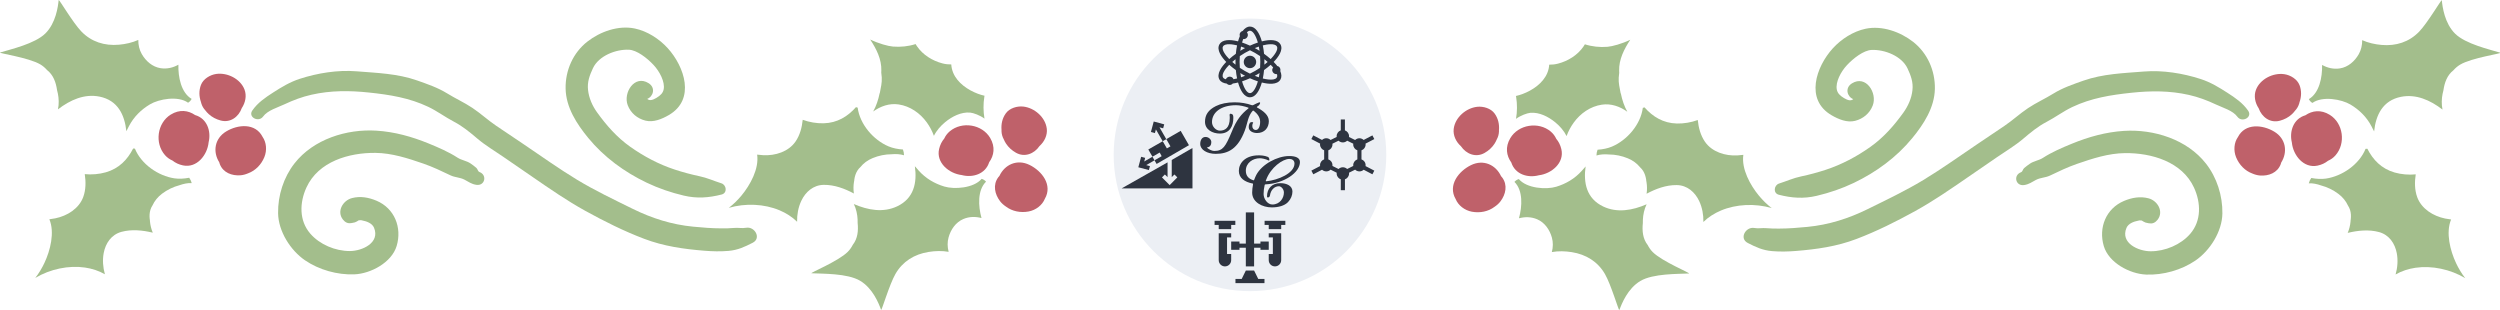 <?xml version="1.0" encoding="UTF-8" standalone="no"?>
<svg
   width="100pt"
   height="12.39pt"
   viewBox="0 0 100 12.39"
   version="1.2"
   id="svg1117"
   sodipodi:docname="divider-en-dark.svg"
   inkscape:version="1.1 (c4e8f9e, 2021-05-24)"
   xmlns:inkscape="http://www.inkscape.org/namespaces/inkscape"
   xmlns:sodipodi="http://sodipodi.sourceforge.net/DTD/sodipodi-0.dtd"
   xmlns:xlink="http://www.w3.org/1999/xlink"
   xmlns="http://www.w3.org/2000/svg"
   xmlns:svg="http://www.w3.org/2000/svg">
  <sodipodi:namedview
     id="namedview1119"
     pagecolor="#ffffff"
     bordercolor="#666666"
     borderopacity="1.0"
     inkscape:pageshadow="2"
     inkscape:pageopacity="0.0"
     inkscape:pagecheckerboard="0"
     inkscape:document-units="pt"
     showgrid="false"
     fit-margin-top="0"
     fit-margin-left="0"
     fit-margin-right="0"
     fit-margin-bottom="0"
     inkscape:zoom="39.113612"
     inkscape:cx="68.185981"
     inkscape:cy="9.4084894"
     inkscape:window-width="1920"
     inkscape:window-height="1080"
     inkscape:window-x="0"
     inkscape:window-y="0"
     inkscape:window-maximized="0"
     inkscape:current-layer="svg1117" />
  <defs
     id="defs1058">
    <g
       id="g1026">
      <symbol
         overflow="visible"
         id="glyph0-0">
        <path
           style="stroke:none"
           d="m 2.641,0.203 2.562,-2.562 -2.562,-2.562 -2.578,2.562 z m -0.062,-1.75 c -0.031,0 -0.078,-0.062 -0.109,-0.156 -0.047,-0.109 -0.078,-0.219 -0.078,-0.469 0,-0.172 0.188,-0.297 0.531,-0.469 C 3.078,-2.719 3.25,-2.859 3.25,-3.016 3.25,-3.375 3.078,-3.625 2.703,-3.625 c -0.047,0 -0.078,0 -0.125,0.016 -0.031,0 -0.062,0 -0.125,0 -0.109,0 -0.219,-0.156 -0.219,-0.312 0,-0.094 0.125,-0.172 0.219,-0.172 0.172,0 0.391,0.078 0.578,0.25 0.297,0.297 0.484,0.766 0.484,1.031 0,0.266 -0.109,0.391 -0.219,0.453 C 3.062,-2.234 3.016,-2.188 2.844,-2.094 2.688,-2 2.672,-1.844 2.672,-1.672 c 0,0.062 -0.031,0.125 -0.094,0.125 z m 0.078,1.031 c -0.172,0 -0.312,-0.141 -0.312,-0.312 0,-0.172 0.141,-0.312 0.312,-0.312 0.188,0 0.328,0.141 0.328,0.312 0,0.172 -0.141,0.312 -0.328,0.312 z m 0,0"
           id="path1017" />
      </symbol>
      <symbol
         overflow="visible"
         id="glyph0-1">
        <path
           style="stroke:none"
           d="m 4.344,-1.984 c 0.266,-0.719 0.281,-1.312 0.719,-1.812 0.031,-0.031 0.078,-0.031 0.109,0 0.312,0.25 0.578,0.578 0.578,1 0,0.406 -0.141,0.75 -0.391,0.75 -0.203,0 -0.328,-0.156 -0.328,-0.359 0,-0.078 0.016,-0.203 0.062,-0.266 C 5.156,-2.75 5.062,-2.766 5,-2.766 c -0.094,0 -0.188,0.031 -0.219,0.125 -0.047,0.078 -0.078,0.188 -0.078,0.328 0,0.391 0.422,0.547 0.766,0.547 0.688,0 1.078,-0.484 1.078,-1.094 0,-0.547 -0.516,-0.938 -1.062,-1.234 C 5.375,-4.141 5.562,-4.25 5.594,-4.266 5.672,-4.328 5.75,-4.453 5.75,-4.531 5.75,-4.562 5.719,-4.578 5.672,-4.578 5.469,-4.5 5.297,-4.422 5.125,-4.328 5.078,-4.312 5.031,-4.297 5,-4.312 4.531,-4.484 3.969,-4.578 3.422,-4.578 c -0.688,0 -1.281,0.125 -1.719,0.344 -0.719,0.359 -1,0.828 -1,1.438 0,0.719 0.688,1.078 1.359,1.078 0.906,0 1.234,-0.688 1.234,-1.422 0,-0.078 0,-0.141 -0.016,-0.203 0,-0.125 -0.141,-0.188 -0.25,-0.188 -0.047,0 -0.078,0.047 -0.078,0.109 0.016,0.094 0.016,0.203 0.016,0.297 0,0.891 -0.438,1.141 -0.906,1.141 -0.344,0 -0.719,-0.359 -0.719,-0.781 0,-0.891 0.828,-1.547 2.203,-1.547 0.328,0 0.766,0.094 1.109,0.219 0.047,0.016 0.047,0.047 0.016,0.078 -0.656,0.516 -1.094,1.062 -1.516,2.125 C 2.578,-0.516 2.344,-0.125 1.547,-0.125 1.344,-0.125 1.062,-0.266 0.906,-0.406 0.859,-0.438 0.875,-0.453 0.922,-0.453 1.188,-0.5 1.281,-0.703 1.281,-0.938 c 0,-0.234 -0.234,-0.469 -0.531,-0.469 -0.328,0 -0.484,0.297 -0.484,0.641 0,0.531 0.625,0.906 1.422,0.906 1.156,0 2.031,-0.484 2.656,-2.125 z m 0,0"
           id="path1020" />
      </symbol>
      <symbol
         overflow="visible"
         id="glyph0-2">
        <path
           style="stroke:none"
           d="m 2.844,-0.766 c 0.094,0 0.188,-0.062 0.203,-0.172 C 3.125,-1.469 3.469,-1.797 3.875,-1.797 c 0.172,0 0.453,0.234 0.453,0.578 0,0.516 -0.375,1.094 -1.062,1.094 -0.438,0 -0.797,-0.516 -0.797,-0.953 0,-0.281 0.031,-0.531 0.094,-0.812 0,-0.047 0.031,-0.078 0.078,-0.078 1.703,-0.078 3.156,-1.078 3.156,-2.047 0,-0.406 -0.438,-0.547 -0.984,-0.547 -1.094,0 -2.5,0.75 -3.016,1.734 -0.062,0.125 -0.125,0.266 -0.188,0.438 0,0.031 -0.031,0.062 -0.078,0.047 -0.438,-0.141 -0.688,-0.406 -0.688,-0.875 0,-0.719 0.641,-1.141 1.281,-1.141 0.172,0 0.531,0.062 0.797,0.203 C 2.969,-4.141 3,-4.156 3,-4.188 3,-4.312 2.969,-4.438 2.859,-4.484 2.531,-4.609 2.25,-4.625 2.016,-4.625 c -1.234,0 -1.812,0.719 -1.812,1.422 0,0.672 0.547,1.016 1.25,1.156 0.047,0 0.062,0.031 0.047,0.078 -0.047,0.266 -0.078,0.531 -0.078,0.75 0,0.891 0.938,1.359 1.797,1.359 0.609,0 1.172,-0.156 1.484,-0.484 0.266,-0.281 0.406,-0.625 0.406,-0.969 0,-0.516 -0.516,-0.766 -1.109,-0.766 -0.766,0 -1.219,0.484 -1.219,1.219 0,0.047 0.031,0.094 0.062,0.094 z M 2.672,-2.312 C 2.688,-2.344 2.703,-2.391 2.719,-2.422 3.125,-3.5 4.203,-4.297 4.828,-4.297 c 0.219,0 0.469,0.109 0.469,0.422 0,0.891 -1.5,1.516 -2.578,1.625 -0.047,0 -0.062,-0.016 -0.047,-0.062 z m 0,0"
           id="path1023" />
      </symbol>
    </g>
    <clipPath
       id="clip1">
      <path
         d="m 9.234,0.727 h 6.477 V 7.203 H 9.234 Z m 0,0"
         id="path1028" />
    </clipPath>
    <clipPath
       id="clip2">
      <path
         d="M 9.234,18 H 12 v 2 H 9.234 Z m 0,0"
         id="path1031" />
    </clipPath>
    <clipPath
       id="clip3">
      <path
         d="m 13,18 h 2.711 v 2 H 13 Z m 0,0"
         id="path1034" />
    </clipPath>
    <clipPath
       id="clip4">
      <path
         d="m 11,23 h 3 v 1.211 h -3 z m 0,0"
         id="path1037" />
    </clipPath>
    <clipPath
       id="clip5">
      <path
         d="m 10,17.734 h 5 V 23 h -5 z m 0,0"
         id="path1040" />
    </clipPath>
    <clipPath
       id="clip6">
      <path
         d="m 14,19 h 1.711 v 4 H 14 Z m 0,0"
         id="path1043" />
    </clipPath>
    <clipPath
       id="clip7">
      <path
         d="M 9.234,19 H 11 v 4 H 9.234 Z m 0,0"
         id="path1046" />
    </clipPath>
    <clipPath
       id="clip8">
      <path
         d="m 18,9.23 h 6 v 6.477 h -6 z m 0,0"
         id="path1049" />
    </clipPath>
    <clipPath
       id="clip9">
      <path
         d="m 0.727,11 h 6.484 v 4.707 H 0.727 Z m 0,0"
         id="path1052" />
    </clipPath>
    <clipPath
       id="clip10">
      <path
         d="M 3,9.234 H 5 V 12 H 3 Z m 0,0"
         id="path1055" />
    </clipPath>
  </defs>
  <path
     style="fill:#eceff4;fill-opacity:1;fill-rule:nonzero;stroke:none;stroke-width:0.437"
     d="M 55.451,6.195 C 55.451,3.183 53.01,0.743 49.999,0.743 c -3.012,0 -5.452,2.44 -5.452,5.452 0,3.01 2.44,5.451 5.452,5.451 3.01,0 5.452,-2.441 5.452,-5.451 z m 0,0"
     id="path1060" />
  <g
     style="fill:#2e3440;fill-opacity:1"
     id="g1064"
     transform="matrix(0.437,0,0,0.437,44.548,0.745)">
    <use
       xlink:href="#glyph0-1"
       x="7.654"
       y="12.238"
       id="use1062"
       width="100%"
       height="100%"
       style="fill:#2e3440;fill-opacity:1" />
  </g>
  <g
     style="fill:#2e3440;fill-opacity:1"
     id="g1068"
     transform="matrix(0.437,0,0,0.437,44.548,0.745)">
    <use
       xlink:href="#glyph0-2"
       x="11.251"
       y="17.139"
       id="use1066"
       width="100%"
       height="100%"
       style="fill:#2e3440;fill-opacity:1" />
  </g>
  <path
     style="fill:#2e3440;fill-opacity:1;fill-rule:nonzero;stroke:none;stroke-width:0.437"
     d="m 49.999,2.727 c 0.137,0 0.248,-0.113 0.248,-0.249 0,-0.137 -0.111,-0.249 -0.248,-0.249 -0.138,0 -0.249,0.113 -0.249,0.249 0,0.137 0.111,0.249 0.249,0.249 z m 0,0"
     id="path1070" />
  <g
     clip-path="url(#clip1)"
     clip-rule="nonzero"
     id="g1074"
     transform="matrix(0.437,0,0,0.437,44.548,0.745)"
     style="fill:#2e3440;fill-opacity:1">
    <path
       style="fill:#2e3440;fill-opacity:1;fill-rule:nonzero;stroke:none"
       d="m 9.68,5.578 c 0.125,0.219 0.367,0.332 0.672,0.371 0.074,0.078 0.156,0.121 0.27,0.121 0.121,0 0.203,-0.051 0.277,-0.129 0.152,-0.02 0.316,-0.051 0.484,-0.094 0.219,0.777 0.586,1.355 1.09,1.355 0.5,0 0.867,-0.578 1.086,-1.355 0.578,0.145 1.406,0.242 1.703,-0.27 C 15.383,5.367 15.375,5.105 15.25,4.805 15.293,4.645 15.234,4.465 15.082,4.375 15.047,4.355 15.008,4.344 14.969,4.336 14.938,4.297 14.91,4.258 14.879,4.219 14.809,4.133 14.723,4.051 14.641,3.965 c 0.414,-0.426 0.918,-1.098 0.621,-1.613 -0.25,-0.434 -0.922,-0.469 -1.703,-0.27 -0.219,-0.777 -0.586,-1.355 -1.086,-1.355 -0.258,0 -0.48,0.152 -0.664,0.398 -0.164,0.043 -0.285,0.184 -0.285,0.359 0,0.043 0.012,0.078 0.023,0.117 -0.062,0.145 -0.117,0.312 -0.164,0.48 C 10.602,1.883 9.93,1.918 9.68,2.352 9.383,2.863 9.887,3.539 10.301,3.965 9.887,4.391 9.383,5.062 9.68,5.578 Z m 5.211,-0.496 c 0.016,0 0.035,-0.004 0.055,-0.004 0.176,0.617 -0.672,0.559 -1.297,0.402 0.051,-0.246 0.09,-0.508 0.113,-0.773 0.219,-0.156 0.422,-0.316 0.605,-0.48 0.109,0.113 0.156,0.156 0.23,0.25 -0.09,0.113 -0.102,0.219 -0.074,0.324 0.047,0.172 0.203,0.281 0.367,0.281 z M 13.793,3.715 c 0.105,0.082 0.203,0.164 0.297,0.25 -0.094,0.082 -0.191,0.168 -0.297,0.25 0.008,-0.195 0.008,-0.305 0,-0.5 z m 1.141,-1.172 c 0.184,0.312 -0.312,0.898 -0.566,1.16 C 14.184,3.539 13.98,3.375 13.762,3.219 13.738,2.957 13.699,2.695 13.648,2.449 14,2.359 14.754,2.227 14.934,2.543 Z m -3.344,2.438 c 0.191,0.117 0.105,0.078 0.438,0.254 -0.125,0.051 -0.25,0.098 -0.371,0.137 -0.023,-0.125 -0.047,-0.254 -0.066,-0.391 z m 0.883,1.84 c -0.262,0 -0.539,-0.422 -0.723,-1.078 0.234,-0.078 0.48,-0.176 0.723,-0.285 0.238,0.109 0.484,0.207 0.723,0.285 -0.188,0.656 -0.465,1.078 -0.723,1.078 z m 0.812,-1.449 C 13.164,5.332 13.039,5.285 12.914,5.234 c 0.328,-0.176 0.242,-0.137 0.438,-0.254 -0.02,0.137 -0.043,0.266 -0.066,0.391 z m 0.066,-2.422 C 13.211,2.863 13.211,2.852 12.918,2.695 c 0.125,-0.051 0.246,-0.098 0.367,-0.137 0.023,0.121 0.047,0.254 0.066,0.391 z m -1.5,-1.082 c 0.254,0.035 0.43,-0.172 0.43,-0.383 0,-0.086 -0.035,-0.164 -0.086,-0.23 0.09,-0.094 0.184,-0.148 0.277,-0.148 0.258,0 0.535,0.422 0.723,1.082 C 12.957,2.266 12.711,2.363 12.473,2.473 12.23,2.363 11.984,2.266 11.75,2.188 11.781,2.074 11.816,1.965 11.852,1.867 Z M 11.656,2.559 c 0.121,0.039 0.242,0.086 0.367,0.137 -0.297,0.156 -0.293,0.168 -0.434,0.254 0.02,-0.137 0.043,-0.27 0.066,-0.391 z m -0.113,0.871 c 0.34,-0.23 0.598,-0.375 0.93,-0.535 0.324,0.156 0.586,0.305 0.926,0.535 0.027,0.363 0.027,0.699 0,1.07 C 13.094,4.707 12.812,4.871 12.469,5.035 12.129,4.871 11.848,4.707 11.543,4.5 c -0.027,-0.363 -0.027,-0.699 0,-1.07 z M 10.008,2.543 C 10.188,2.227 10.941,2.359 11.293,2.449 11.242,2.695 11.203,2.957 11.18,3.219 10.961,3.375 10.758,3.539 10.574,3.703 10.32,3.441 9.824,2.855 10.008,2.543 Z m 1.141,1.672 c -0.105,-0.082 -0.203,-0.168 -0.297,-0.25 0.094,-0.086 0.191,-0.168 0.297,-0.25 -0.008,0.195 -0.008,0.305 0,0.5 z m -0.574,0.012 c 0.184,0.164 0.387,0.324 0.605,0.48 0.023,0.266 0.062,0.527 0.113,0.77 C 11.18,5.508 11.066,5.531 10.965,5.547 10.91,5.414 10.824,5.352 10.719,5.324 10.547,5.277 10.352,5.348 10.273,5.551 10.145,5.52 10.051,5.465 10.008,5.387 9.824,5.07 10.32,4.488 10.574,4.227 Z m 0,0"
       id="path1072" />
  </g>
  <g
     clip-path="url(#clip2)"
     clip-rule="nonzero"
     id="g1078"
     transform="matrix(0.437,0,0,0.437,44.548,0.745)"
     style="fill:#2e3440;fill-opacity:1">
    <path
       style="fill:#2e3440;fill-opacity:1;fill-rule:nonzero;stroke:none"
       d="m 9.613,19.266 h 1.141 v -0.379 h 0.379 V 18.508 H 9.234 v 0.379 h 0.379 z m 0,0"
       id="path1076" />
  </g>
  <g
     clip-path="url(#clip3)"
     clip-rule="nonzero"
     id="g1082"
     transform="matrix(0.437,0,0,0.437,44.548,0.745)"
     style="fill:#2e3440;fill-opacity:1">
    <path
       style="fill:#2e3440;fill-opacity:1;fill-rule:nonzero;stroke:none"
       d="m 13.812,18.887 h 0.379 v 0.379 h 1.141 v -0.379 h 0.379 V 18.508 H 13.812 Z m 0,0"
       id="path1080" />
  </g>
  <g
     clip-path="url(#clip4)"
     clip-rule="nonzero"
     id="g1086"
     transform="matrix(0.437,0,0,0.437,44.548,0.745)"
     style="fill:#2e3440;fill-opacity:1">
    <path
       style="fill:#2e3440;fill-opacity:1;fill-rule:nonzero;stroke:none"
       d="M 12.852,23.059 H 12.094 l -0.379,0.77 h -0.57 v 0.383 h 2.656 v -0.383 h -0.57 z m 0,0"
       id="path1084" />
  </g>
  <g
     clip-path="url(#clip5)"
     clip-rule="nonzero"
     id="g1090"
     transform="matrix(0.437,0,0,0.437,44.548,0.745)"
     style="fill:#2e3440;fill-opacity:1">
    <path
       style="fill:#2e3440;fill-opacity:1;fill-rule:nonzero;stroke:none"
       d="m 12.094,17.734 v 2.859 h -0.582 v -0.191 h -0.758 v 0.758 h 0.758 v -0.188 h 0.582 v 1.707 h 0.758 v -1.707 h 0.582 v 0.188 h 0.758 v -0.758 h -0.758 v 0.191 h -0.582 v -2.859 z m 0,0"
       id="path1088" />
  </g>
  <g
     clip-path="url(#clip6)"
     clip-rule="nonzero"
     id="g1094"
     transform="matrix(0.437,0,0,0.437,44.548,0.745)"
     style="fill:#2e3440;fill-opacity:1">
    <path
       style="fill:#2e3440;fill-opacity:1;fill-rule:nonzero;stroke:none"
       d="m 14.191,21.543 v 0.566 c 0,0.316 0.254,0.57 0.57,0.57 0.312,0 0.57,-0.254 0.57,-0.57 v -2.465 h -1.141 v 0.379 h 0.379 v 1.52 z m 0,0"
       id="path1092" />
  </g>
  <g
     clip-path="url(#clip7)"
     clip-rule="nonzero"
     id="g1098"
     transform="matrix(0.437,0,0,0.437,44.548,0.745)"
     style="fill:#2e3440;fill-opacity:1">
    <path
       style="fill:#2e3440;fill-opacity:1;fill-rule:nonzero;stroke:none"
       d="M 10.754,20.023 V 19.645 H 9.613 v 2.465 c 0,0.316 0.258,0.57 0.57,0.57 0.312,0 0.57,-0.254 0.57,-0.57 V 21.543 H 10.375 v -1.52 z m 0,0"
       id="path1096" />
  </g>
  <g
     clip-path="url(#clip8)"
     clip-rule="nonzero"
     id="g1102"
     transform="matrix(0.437,0,0,0.437,44.548,0.745)"
     style="fill:#2e3440;fill-opacity:1">
    <path
       style="fill:#2e3440;fill-opacity:1;fill-rule:nonzero;stroke:none"
       d="m 18.27,14.25 0.801,-0.418 c 0.102,0.094 0.234,0.152 0.387,0.152 0.152,0 0.289,-0.059 0.395,-0.16 l 0.559,0.281 c 0,0.023 -0.004,0.047 -0.004,0.07 0,0.246 0.156,0.457 0.379,0.535 v 0.996 h 0.379 v -0.996 c 0.219,-0.078 0.379,-0.289 0.379,-0.535 0,-0.023 -0.004,-0.047 -0.008,-0.07 l 0.562,-0.281 c 0.102,0.102 0.242,0.16 0.395,0.16 0.148,0 0.285,-0.059 0.387,-0.152 L 23.68,14.25 23.855,13.914 23.051,13.496 c 0.004,-0.027 0.008,-0.051 0.008,-0.078 0,-0.25 -0.156,-0.457 -0.379,-0.535 v -0.828 c 0.223,-0.078 0.379,-0.289 0.379,-0.535 0,-0.027 -0.004,-0.051 -0.008,-0.078 l 0.805,-0.418 -0.176,-0.336 -0.801,0.418 c -0.102,-0.094 -0.238,-0.156 -0.387,-0.156 -0.152,0 -0.293,0.062 -0.395,0.16 l -0.562,-0.277 c 0.004,-0.023 0.008,-0.047 0.008,-0.07 0,-0.246 -0.16,-0.457 -0.379,-0.535 V 9.23 h -0.379 v 0.996 c -0.223,0.078 -0.379,0.289 -0.379,0.535 0,0.023 0.004,0.047 0.004,0.07 l -0.559,0.277 c -0.105,-0.098 -0.242,-0.16 -0.395,-0.16 -0.152,0 -0.285,0.062 -0.387,0.156 l -0.801,-0.418 -0.176,0.336 0.801,0.418 c -0.004,0.027 -0.008,0.051 -0.008,0.078 0,0.246 0.16,0.457 0.379,0.535 v 0.828 c -0.219,0.078 -0.379,0.285 -0.379,0.535 0,0.027 0.004,0.051 0.008,0.078 l -0.801,0.418 z m 1.754,-2.73 c 0,-0.023 -0.004,-0.047 -0.004,-0.07 l 0.559,-0.277 c 0.105,0.098 0.242,0.16 0.395,0.16 0.152,0 0.293,-0.062 0.395,-0.16 l 0.562,0.277 c -0.004,0.023 -0.008,0.047 -0.008,0.07 0,0.246 0.16,0.457 0.379,0.535 v 0.828 c -0.219,0.078 -0.379,0.285 -0.379,0.535 0,0.023 0.004,0.043 0.008,0.066 l -0.562,0.281 c -0.102,-0.098 -0.242,-0.16 -0.395,-0.16 -0.152,0 -0.289,0.062 -0.395,0.16 l -0.559,-0.281 c 0,-0.023 0.004,-0.043 0.004,-0.066 0,-0.25 -0.156,-0.457 -0.379,-0.535 v -0.828 c 0.223,-0.078 0.379,-0.289 0.379,-0.535 z m 0,0"
       id="path1100" />
  </g>
  <g
     clip-path="url(#clip9)"
     clip-rule="nonzero"
     id="g1106"
     transform="matrix(0.437,0,0,0.437,44.548,0.745)"
     style="fill:#2e3440;fill-opacity:1">
    <path
       style="fill:#2e3440;fill-opacity:1;fill-rule:nonzero;stroke:none"
       d="M 7.078,11.918 5.312,12.938 v 1.57 L 5.559,14.266 5.824,14.531 5.121,15.238 4.418,14.531 4.684,14.266 4.93,14.508 V 13.156 l -4.203,2.383 h 6.484 v -3.688 z m 0,0"
       id="path1104" />
  </g>
  <path
     style="fill:#2e3440;fill-opacity:1;fill-rule:nonzero;stroke:none;stroke-width:0.437"
     d="m 46.467,6.247 -0.287,0.166 0.084,0.145 1.294,-0.75 -0.331,-0.574 -0.575,0.331 0.166,0.289 -0.143,0.082 -0.166,-0.287 -0.577,0.331 0.166,0.289 0.289,-0.167 z m 0,0"
     id="path1108" />
  <path
     style="fill:#2e3440;fill-opacity:1;fill-rule:nonzero;stroke:none;stroke-width:0.437"
     d="m 45.646,6.271 -0.113,0.42 0.422,0.113 0.043,-0.16 -0.147,-0.039 v -0.002 l 0.33,-0.19 -0.084,-0.143 -0.328,0.19 0.038,-0.145 z m 0,0"
     id="path1110" />
  <g
     clip-path="url(#clip10)"
     clip-rule="nonzero"
     id="g1114"
     transform="matrix(0.437,0,0,0.437,44.548,0.745)"
     style="fill:#2e3440;fill-opacity:1">
    <path
       style="fill:#2e3440;fill-opacity:1;fill-rule:nonzero;stroke:none"
       d="M 4.191,9.949 4.527,10.039 4.625,9.676 3.664,9.418 3.406,10.379 3.773,10.477 3.863,10.141 4.484,11.223 4.812,11.031 Z m 0,0"
       id="path1112" />
  </g>
  <g
     id="g1614"
     transform="scale(0.353)">
    <path
       style="fill:#bf616a;fill-opacity:1;fill-rule:nonzero;stroke:none;stroke-width:0.403"
       d="m 118.616,14.586 c -0.151,-1.294 -1.395,-2.373 -2.665,-2.511 -0.697,-0.075 -1.555,0.175 -1.981,0.774 -0.398,0.56 -0.539,1.208 -0.483,1.877 -10e-4,0.052 -0.004,0.104 -10e-4,0.156 0.013,0.322 0.102,0.623 0.247,0.888 0.072,0.173 0.16,0.34 0.259,0.494 0.285,0.44 0.675,0.785 1.129,1.042 0.989,0.561 2.077,0.115 2.67,-0.758 0.557,-0.498 0.912,-1.225 0.826,-1.962"
       id="path1902" />
    <path
       style="fill:#bf616a;fill-opacity:1;fill-rule:nonzero;stroke:none;stroke-width:0.403"
       d="m 117.161,13.35 c -0.211,-0.157 -0.409,-0.236 -0.671,-0.233 -0.206,0.004 -0.382,0.206 -0.412,0.396 -0.03,0.201 0.08,0.425 0.274,0.502 0.013,0.006 0.025,0.011 0.038,0.017 0.005,0.001 0.007,0.005 0.011,0.006 0.016,0.01 0.032,0.019 0.052,0.031 0.019,0.01 0.036,0.019 0.055,0.028 10e-4,0.001 0.005,0.004 0.006,0.005 0.075,0.052 0.151,0.088 0.231,0.131 0.022,0.011 0.044,0.019 0.066,0.03 0.013,0.005 0.017,0.006 0.017,0.006 0.245,0.131 0.503,0.025 0.577,-0.255 0.058,-0.22 -0.066,-0.53 -0.244,-0.665"
       id="path1904" />
    <path
       style="fill:#bf616a;fill-opacity:1;fill-rule:nonzero;stroke:none;stroke-width:0.403"
       d="m 112.205,15.638 c -0.914,-1.557 -3.195,-1.921 -4.58,-0.761 -0.283,0.237 -0.491,0.52 -0.631,0.827 -0.274,0.321 -0.469,0.712 -0.577,1.168 -0.371,1.558 1.112,2.791 2.555,2.964 1.237,0.332 2.69,-0.102 3.116,-1.451 0.552,-0.763 0.709,-1.739 0.116,-2.747"
       id="path1906" />
    <path
       style="fill:#bf616a;fill-opacity:1;fill-rule:nonzero;stroke:none;stroke-width:0.403"
       d="m 111.345,16.15 c 0.019,-0.121 -0.01,-0.245 -0.063,-0.354 -0.176,-0.352 -0.509,-0.539 -0.89,-0.599 -0.291,-0.046 -0.569,0.16 -0.615,0.45 -0.046,0.299 0.162,0.56 0.451,0.615 0.006,0.001 0.016,0.004 0.024,0.005 0.013,0.004 0.025,0.007 0.035,0.011 0.016,0.006 0.03,0.014 0.046,0.02 10e-4,0.004 10e-4,0.004 0.005,0.005 0.016,0.014 0.033,0.027 0.05,0.039 0.005,0.004 0.006,0.004 0.01,0.005 0.061,0.072 0.121,0.132 0.198,0.179 0.181,0.14 0.445,0.129 0.602,-0.063 0.016,-0.025 0.028,-0.046 0.038,-0.061 0.055,-0.071 0.098,-0.165 0.11,-0.252"
       id="path1908" />
    <path
       style="fill:#bf616a;fill-opacity:1;fill-rule:nonzero;stroke:none;stroke-width:0.403"
       d="m 116.65,18.683 c -1.407,-0.687 -2.807,-0.03 -3.401,1.253 -0.047,0.05 -0.093,0.102 -0.135,0.157 -0.627,0.852 -0.399,1.91 0.208,2.706 0.175,0.23 0.407,0.437 0.671,0.613 0.7,0.53 1.643,0.722 2.558,0.553 0.833,-0.154 1.557,-0.723 1.843,-1.434 0.907,-1.56 -0.313,-3.149 -1.744,-3.849"
       id="path1910" />
    <path
       style="fill:#bf616a;fill-opacity:1;fill-rule:nonzero;stroke:none;stroke-width:0.403"
       d="m 117.073,19.177 c -0.241,-0.132 -0.569,-0.028 -0.734,0.175 -0.228,0.281 -0.148,0.631 0.088,0.87 0,0 0.001,0 0.001,0 -0.053,-0.058 -0.06,-0.063 -0.017,-0.013 0.01,0.013 0.027,0.039 0.038,0.058 0.024,0.052 0.046,0.104 0.069,0.154 0.035,0.071 0.061,0.143 0.088,0.217 0.057,0.154 0.176,0.258 0.299,0.357 0.17,0.137 0.406,0.175 0.61,0.093 0.215,-0.085 0.322,-0.259 0.379,-0.475 0.153,-0.596 -0.33,-1.168 -0.821,-1.436"
       id="path1912" />
    <path
       style="fill:#a3be8c;fill-opacity:1;fill-rule:nonzero;stroke:none;stroke-width:0.403"
       d="m 111.542,10.957 c 0.005,-0.036 0.013,-0.072 0.019,-0.109 -0.255,-0.058 -0.508,-0.132 -0.755,-0.225 -1.127,-0.423 -2.308,-1.219 -2.791,-2.368 -0.135,-0.324 -0.206,-0.645 -0.222,-0.953 -0.329,0.005 -0.664,-0.031 -0.994,-0.118 -1.137,-0.292 -2.228,-0.965 -2.896,-1.948 -0.052,-0.077 -0.104,-0.159 -0.153,-0.242 -0.821,0.266 -1.703,0.352 -2.565,0.283 -0.553,-0.046 -1.631,-0.341 -2.579,-0.8 0.698,1.06 1.302,2.237 1.263,3.528 -0.001,0.069 -0.006,0.142 -0.01,0.212 0.028,0.195 0.046,0.384 0.057,0.553 0.038,0.612 -0.105,1.153 -0.214,1.744 -0.005,0.027 -0.017,0.055 -0.033,0.083 -0.143,0.704 -0.376,1.41 -0.726,2.041 0.836,-0.604 1.844,-0.961 2.892,-0.803 1.294,0.193 2.425,0.983 3.184,2.036 0.332,0.459 0.61,0.976 0.807,1.522 0.297,-0.605 0.772,-1.14 1.28,-1.557 0.772,-0.631 1.799,-1.167 2.829,-1.077 0.352,0.03 1.113,0.299 1.621,0.682 -0.14,-0.819 -0.146,-1.667 -0.014,-2.486"
       id="path1914" />
    <path
       style="fill:#a3be8c;fill-opacity:1;fill-rule:nonzero;stroke:none;stroke-width:0.403"
       d="m 110.562,11.782 c -1.417,-0.753 -3.003,-1.138 -4.467,-1.808 -1.59,-0.728 -2.885,-1.487 -4.065,-2.815 -0.377,-0.426 -1.046,0.093 -0.695,0.55 1.033,1.355 2.36,2.308 3.901,3.008 0.914,0.414 1.815,0.851 2.763,1.179 0.835,0.289 1.594,0.675 2.492,0.503 0.332,-0.063 0.347,-0.472 0.071,-0.618"
       id="path1916" />
    <path
       style="fill:#a3be8c;fill-opacity:1;fill-rule:nonzero;stroke:none;stroke-width:0.403"
       d="m 111.732,20.586 c -0.129,-0.151 -0.302,-0.267 -0.497,-0.321 -0.903,1.068 -3.107,1.211 -4.231,0.871 -1.118,-0.336 -2.113,-0.925 -2.896,-1.799 -0.143,-0.159 -0.296,-0.325 -0.44,-0.502 0.261,1.848 -0.093,3.631 -1.991,4.538 -1.579,0.753 -3.319,0.445 -4.923,-0.252 0.272,0.547 0.399,1.204 0.423,1.723 0.006,0.137 0.007,0.277 0.006,0.418 0.091,0.884 0.006,1.767 -0.546,2.475 -0.154,0.296 -0.343,0.566 -0.574,0.799 -1.072,1.079 -4.373,2.414 -4.102,2.428 1.234,0.064 4.063,-0.006 5.499,0.848 1.437,0.851 2.123,2.577 2.384,3.308 0.094,0.02 0.937,-2.885 1.627,-4.085 0.813,-1.414 2.146,-2.234 3.764,-2.489 0.737,-0.118 1.519,-0.142 2.26,-0.01 -0.145,-0.536 -0.157,-1.113 -0.007,-1.642 0.247,-0.882 0.805,-1.704 1.671,-2.074 0.682,-0.291 1.387,-0.289 2.06,-0.112 -0.373,-1.349 -0.473,-3.154 0.514,-4.124"
       id="path1918" />
    <path
       style="fill:#a3be8c;fill-opacity:1;fill-rule:nonzero;stroke:none;stroke-width:0.403"
       d="m 109.427,22.289 c -0.947,0.308 -1.811,0.66 -2.682,1.16 -0.437,0.252 -0.837,0.579 -1.236,0.885 -0.469,0.357 -0.961,0.623 -1.484,0.89 -2.006,1.024 -4.079,1.917 -6.241,2.554 -0.363,0.109 -0.274,0.615 0.088,0.638 2.211,0.143 4.19,-0.807 6.117,-1.791 0.986,-0.503 1.819,-1.077 2.67,-1.775 0.443,-0.365 0.907,-0.712 1.387,-1.027 0.503,-0.332 0.965,-0.759 1.538,-0.962 0.355,-0.127 0.211,-0.69 -0.156,-0.572"
       id="path1920" />
    <path
       style="fill:#a3be8c;fill-opacity:1;fill-rule:nonzero;stroke:none;stroke-width:0.403"
       d="m 102.315,16.94 c -0.571,-0.035 -1.148,-0.149 -1.634,-0.355 -1.715,-0.726 -3.245,-2.495 -3.495,-4.387 -0.063,-0.024 -0.127,-0.043 -0.192,-0.057 -0.929,1.053 -2.112,1.792 -3.668,1.83 -0.783,0.019 -1.623,-0.123 -2.366,-0.396 -0.088,0.866 -0.314,1.737 -0.813,2.461 -0.794,1.156 -2.299,1.624 -3.673,1.549 -0.223,-0.013 -0.451,-0.033 -0.678,-0.064 0.233,1.601 -0.785,3.443 -1.772,4.635 -0.418,0.503 -0.904,0.987 -1.442,1.398 1.882,-0.552 4.033,-0.451 5.75,0.275 0.739,0.311 1.429,0.744 1.992,1.3 -0.019,-0.81 0.131,-1.638 0.476,-2.371 0.475,-1.008 1.354,-1.797 2.55,-1.81 1.203,-0.014 2.363,0.421 3.409,0.98 -0.066,-0.439 -0.061,-0.89 0.011,-1.318 0.007,-0.053 0.019,-0.105 0.03,-0.159 0.001,-0.035 0.004,-0.071 0.007,-0.107 0.058,-0.374 0.154,-0.686 0.344,-1 0.098,-0.159 0.217,-0.296 0.351,-0.417 0.347,-0.429 0.807,-0.774 1.382,-1.011 0.679,-0.281 1.417,-0.434 2.148,-0.436 0.489,-0.041 0.981,-0.019 1.406,0.115 0,-0.23 -0.046,-0.45 -0.124,-0.656"
       id="path1922" />
    <path
       style="fill:#a3be8c;fill-opacity:1;fill-rule:nonzero;stroke:none;stroke-width:0.403"
       d="m 99.23,16.819 c -2.124,-0.373 -4.429,0.187 -6.478,0.8 -1.104,0.33 -2.187,0.775 -3.22,1.28 -0.511,0.25 -0.997,0.56 -1.473,0.866 -0.151,0.096 -0.294,0.176 -0.437,0.291 -0.113,0.093 -0.261,0.333 -0.374,0.393 -0.286,0.151 -0.058,0.569 0.222,0.454 0.274,-0.069 0.491,-0.272 0.761,-0.376 0.475,-0.182 0.923,-0.432 1.388,-0.645 1.036,-0.476 2.105,-0.86 3.193,-1.203 1.055,-0.332 2.137,-0.569 3.225,-0.752 1.074,-0.178 2.131,-0.286 3.182,-0.575 0.256,-0.071 0.303,-0.484 0.011,-0.535"
       id="path1924" />
    <path
       style="fill:#a3be8c;fill-opacity:1;fill-rule:nonzero;stroke:none;stroke-width:0.403"
       d="m 84.541,25.809 c -0.451,0.086 -0.893,-0.027 -1.352,0.02 -0.484,0.049 -0.976,0.047 -1.461,0.047 -1.064,-0.001 -2.127,-0.09 -3.186,-0.192 -2.421,-0.233 -4.667,-0.947 -6.845,-2.019 -2.135,-1.052 -4.264,-2.063 -6.305,-3.296 -2.088,-1.263 -4.076,-2.693 -6.099,-4.055 C 58.268,15.627 57.245,14.937 56.221,14.248 55.289,13.62 54.463,12.847 53.524,12.223 52.611,11.614 51.598,11.158 50.663,10.579 49.598,9.924 48.438,9.531 47.265,9.116 45.043,8.334 42.713,8.267 40.389,8.079 38.271,7.908 35.983,8.278 33.967,8.932 32.856,9.293 31.918,9.861 30.944,10.488 c -0.89,0.572 -1.741,1.151 -2.352,2.033 -0.519,0.748 0.704,1.395 1.223,0.681 0.509,-0.703 1.667,-1.027 2.423,-1.385 0.997,-0.47 1.991,-0.843 3.068,-1.086 2.17,-0.491 4.316,-0.478 6.513,-0.245 2.341,0.247 4.561,0.599 6.717,1.623 1.006,0.48 1.914,1.165 2.904,1.682 0.969,0.505 1.81,1.198 2.637,1.903 0.92,0.783 1.994,1.417 2.988,2.101 1.102,0.758 2.206,1.516 3.308,2.274 1.943,1.338 3.87,2.671 5.937,3.815 2.14,1.181 4.398,2.311 6.683,3.176 2.223,0.843 4.477,1.162 6.83,1.352 0.909,0.074 1.813,0.096 2.72,0.019 1.063,-0.093 1.824,-0.45 2.753,-0.925 1.014,-0.52 0.214,-1.879 -0.755,-1.695"
       id="path1926" />
    <path
       style="fill:#a3be8c;fill-opacity:1;fill-rule:nonzero;stroke:none;stroke-width:0.403"
       d="m 81.741,20.77 c -0.832,-0.261 -1.624,-0.627 -2.481,-0.803 -0.943,-0.197 -1.884,-0.453 -2.8,-0.752 -1.804,-0.59 -3.503,-1.494 -5.049,-2.587 -1.498,-1.06 -2.689,-2.415 -3.752,-3.893 -0.539,-0.748 -0.925,-1.621 -1.025,-2.541 -0.101,-0.915 0.176,-1.649 0.553,-2.459 0.66,-1.417 2.607,-2.165 4.074,-2.101 0.906,0.041 2.058,0.936 2.796,1.725 0.698,0.748 1.31,1.925 1.148,2.761 -0.079,0.409 -0.357,0.697 -0.822,0.972 -0.447,0.266 -0.775,0.341 -1.041,0.115 0.687,-0.269 0.981,-1.263 0.153,-1.782 -1.59,-0.998 -2.904,1.087 -2.365,2.495 0.343,0.899 1.082,1.511 2.003,1.747 0.91,0.231 1.873,-0.178 2.646,-0.624 3.066,-1.769 1.778,-5.505 -0.12,-7.59 -0.964,-1.058 -2.308,-1.923 -3.719,-2.222 -1.859,-0.392 -3.928,0.346 -5.387,1.487 -1.623,1.27 -2.5,3.269 -2.461,5.321 0.041,2.129 1.258,4 2.563,5.59 1.78,2.168 4.094,3.862 6.618,5.068 1.343,0.642 2.764,1.126 4.211,1.467 1.484,0.351 2.83,0.25 4.289,-0.123 0.675,-0.173 0.557,-1.088 -0.033,-1.272"
       id="path1928" />
    <path
       style="fill:#457823;fill-opacity:1;fill-rule:nonzero;stroke:none;stroke-width:0.403"
       d="m 40.213,25.198 c -0.014,0.005 -0.028,0.013 -0.046,0.017 0.042,-0.013 0.053,-0.017 0.046,-0.017"
       id="path1930" />
    <path
       style="fill:#a3be8c;fill-opacity:1;fill-rule:nonzero;stroke:none;stroke-width:0.403"
       d="m 54.337,19.495 c -0.208,-0.08 -0.198,-0.335 -0.365,-0.476 -0.211,-0.181 -0.423,-0.34 -0.651,-0.497 -0.448,-0.307 -1.017,-0.362 -1.467,-0.653 -1.017,-0.659 -2.167,-1.153 -3.286,-1.612 -1.899,-0.775 -3.852,-1.321 -5.904,-1.451 -3.387,-0.214 -7.148,0.967 -9.293,3.709 -1.237,1.582 -1.888,3.637 -1.859,5.645 0.03,2.046 1.399,4.206 3.05,5.335 1.587,1.085 3.67,1.668 5.587,1.593 1.859,-0.074 4.238,-1.338 4.8,-3.223 0.623,-2.085 -0.247,-4.261 -2.283,-5.12 -0.885,-0.374 -1.827,-0.546 -2.772,-0.302 -1.041,0.267 -1.763,1.503 -1.041,2.429 0.248,0.319 0.59,0.506 1.005,0.387 -0.335,0.098 0.313,-0.06 0.354,-0.061 0.162,-0.057 0.296,-0.143 0.437,-0.234 0.025,-0.004 0.061,-0.005 0.112,-0.007 0.225,-0.016 0.082,-0.014 0.308,0.028 0.461,0.085 1.104,0.308 1.316,0.822 0.706,1.711 -1.351,2.637 -2.737,2.64 -1.653,0.005 -3.425,-0.741 -4.492,-1.978 -1.281,-1.484 -1.214,-3.519 -0.429,-5.228 1.349,-2.942 4.816,-3.945 7.81,-3.917 1.866,0.017 3.695,0.613 5.442,1.217 1.06,0.368 2.066,0.849 3.076,1.332 0.5,0.239 1.068,0.222 1.569,0.481 0.484,0.25 0.796,0.511 1.36,0.591 0.967,0.138 1.248,-1.112 0.354,-1.45"
       id="path1932" />
    <path
       style="fill:#bf616a;fill-opacity:1;fill-rule:nonzero;stroke:none;stroke-width:0.403"
       d="M 27.705,10.144 C 27.234,8.928 25.76,8.197 24.495,8.381 c -0.695,0.102 -1.462,0.558 -1.725,1.245 -0.244,0.642 -0.219,1.303 0.003,1.939 0.013,0.05 0.024,0.101 0.039,0.151 0.093,0.31 0.253,0.577 0.462,0.799 0.112,0.149 0.239,0.288 0.374,0.412 0.385,0.355 0.849,0.591 1.354,0.726 1.098,0.296 2.039,-0.409 2.395,-1.404 0.414,-0.621 0.574,-1.414 0.307,-2.105"
       id="path1934" />
    <path
       style="fill:#bf616a;fill-opacity:1;fill-rule:nonzero;stroke:none;stroke-width:0.403"
       d="m 25.986,9.314 c -0.242,-0.101 -0.454,-0.127 -0.708,-0.058 -0.2,0.054 -0.318,0.296 -0.299,0.487 0.02,0.203 0.184,0.39 0.39,0.417 0.014,0.001 0.028,0.005 0.041,0.007 0.005,0 0.008,0.001 0.013,0.001 0.016,0.005 0.035,0.011 0.058,0.019 0.019,0.005 0.039,0.007 0.06,0.013 0.003,0.001 0.005,0.001 0.008,0.004 0.085,0.031 0.168,0.047 0.256,0.068 0.024,0.006 0.047,0.01 0.071,0.013 0.014,0.004 0.019,0.004 0.02,0.004 0.269,0.064 0.492,-0.102 0.494,-0.393 0,-0.226 -0.198,-0.497 -0.404,-0.58"
       id="path1936" />
    <path
       style="fill:#bf616a;fill-opacity:1;fill-rule:nonzero;stroke:none;stroke-width:0.403"
       d="m 19.349,12.984 c -1.538,0.951 -1.849,3.241 -0.649,4.599 0.244,0.277 0.533,0.476 0.844,0.61 0.33,0.266 0.728,0.451 1.187,0.549 1.572,0.335 2.772,-1.178 2.909,-2.624 0.303,-1.244 -0.168,-2.686 -1.531,-3.08 -0.778,-0.535 -1.763,-0.67 -2.76,-0.053"
       id="path1938" />
    <path
       style="fill:#bf616a;fill-opacity:1;fill-rule:nonzero;stroke:none;stroke-width:0.403"
       d="m 19.885,13.831 c -0.123,-0.014 -0.245,0.017 -0.352,0.074 -0.351,0.184 -0.53,0.52 -0.58,0.904 -0.039,0.291 0.176,0.564 0.467,0.602 0.299,0.039 0.557,-0.175 0.604,-0.464 0.002,-0.01 0.003,-0.017 0.005,-0.025 0.003,-0.013 0.008,-0.025 0.011,-0.035 0.006,-0.016 0.013,-0.031 0.019,-0.046 0.002,-0.004 0.003,-0.004 0.006,-0.006 0.011,-0.016 0.024,-0.033 0.036,-0.05 0.003,-0.006 0.003,-0.006 0.005,-0.011 0.072,-0.063 0.131,-0.124 0.175,-0.201 0.137,-0.184 0.12,-0.448 -0.077,-0.601 -0.027,-0.014 -0.046,-0.027 -0.061,-0.036 -0.072,-0.052 -0.168,-0.093 -0.256,-0.105"
       id="path1940" />
    <path
       style="fill:#bf616a;fill-opacity:1;fill-rule:nonzero;stroke:none;stroke-width:0.403"
       d="m 25.623,14.899 c -1.322,0.8 -1.525,2.313 -0.778,3.492 0.017,0.066 0.036,0.132 0.06,0.197 0.371,0.976 1.373,1.352 2.355,1.274 0.286,-0.024 0.583,-0.105 0.87,-0.23 0.814,-0.299 1.478,-0.98 1.826,-1.829 0.318,-0.775 0.231,-1.678 -0.204,-2.296 -0.811,-1.587 -2.783,-1.423 -4.127,-0.609"
       id="path1942" />
    <path
       style="fill:#bf616a;fill-opacity:1;fill-rule:nonzero;stroke:none;stroke-width:0.403"
       d="m 26.258,14.811 c -0.239,0.131 -0.327,0.458 -0.247,0.703 0.112,0.341 0.445,0.459 0.769,0.39 -0.077,0.014 -0.083,0.016 -0.019,0.007 0.016,-0.001 0.046,0 0.069,0 0.053,0.007 0.108,0.019 0.164,0.024 0.077,0.011 0.151,0.027 0.226,0.044 0.159,0.036 0.308,-0.01 0.456,-0.058 0.204,-0.068 0.363,-0.244 0.404,-0.454 0.044,-0.225 -0.042,-0.409 -0.192,-0.569 -0.414,-0.445 -1.146,-0.351 -1.631,-0.086"
       id="path1944" />
    <path
       style="fill:#457823;fill-opacity:1;fill-rule:nonzero;stroke:none;stroke-width:0.403"
       d="m 12.379,21.874 c 0.281,0.127 0.572,0.234 0.87,0.319 -0.289,-0.091 -0.579,-0.203 -0.87,-0.319"
       id="path1946" />
    <path
       style="fill:#a3be8c;fill-opacity:1;fill-rule:nonzero;stroke:none;stroke-width:0.403"
       d="m 21.715,11.207 c -0.09,0.179 -0.228,0.333 -0.404,0.432 -1.134,-0.816 -3.31,-0.418 -4.316,0.184 -1.003,0.598 -1.826,1.41 -2.371,2.448 -0.101,0.19 -0.209,0.39 -0.305,0.594 -0.197,-1.855 -0.973,-3.499 -3.035,-3.917 -1.714,-0.347 -3.329,0.376 -4.716,1.442 0.132,-0.598 0.096,-1.266 -0.008,-1.775 -0.027,-0.134 -0.06,-0.27 -0.096,-0.409 C 6.339,9.329 6.04,8.491 5.333,7.939 5.113,7.691 4.864,7.474 4.583,7.306 3.279,6.52 -0.246,6.029 0.014,5.949 1.196,5.586 3.956,4.965 5.141,3.79 6.328,2.614 6.572,0.773 6.649,5.4850291e-4 6.734,-0.043 8.259,2.57 9.22,3.567 10.353,4.74 11.846,5.211 13.476,5.067 c 0.745,-0.066 1.509,-0.233 2.195,-0.542 -0.009,0.555 0.118,1.118 0.392,1.596 0.454,0.794 1.195,1.456 2.126,1.604 0.733,0.116 1.415,-0.055 2.025,-0.392 -0.035,1.398 0.308,3.173 1.502,3.874"
       id="path1948" />
    <path
       style="fill:#a3be8c;fill-opacity:1;fill-rule:nonzero;stroke:none;stroke-width:0.403"
       d="M 19.064,10.116 C 18.072,10.048 17.148,9.916 16.181,9.642 15.695,9.506 15.229,9.285 14.767,9.086 14.226,8.853 13.684,8.713 13.11,8.583 10.916,8.076 8.688,7.715 6.437,7.622 6.058,7.608 6.022,7.094 6.367,6.982 c 2.107,-0.676 4.26,-0.236 6.368,0.252 1.077,0.248 2.027,0.602 3.021,1.071 0.519,0.245 1.053,0.47 1.594,0.66 0.569,0.198 1.121,0.5 1.726,0.558 0.376,0.038 0.371,0.618 -0.013,0.593"
       id="path1950" />
    <path
       style="fill:#a3be8c;fill-opacity:1;fill-rule:nonzero;stroke:none;stroke-width:0.403"
       d="m 21.439,20.141 c -0.56,0.11 -1.148,0.145 -1.67,0.068 -1.843,-0.275 -3.767,-1.604 -4.483,-3.371 -0.068,-0.007 -0.135,-0.01 -0.201,-0.007 -0.635,1.253 -1.594,2.264 -3.091,2.692 -0.753,0.215 -1.601,0.288 -2.39,0.209 0.132,0.862 0.131,1.761 -0.17,2.587 -0.481,1.318 -1.819,2.148 -3.168,2.42 -0.219,0.044 -0.445,0.082 -0.673,0.107 0.627,1.492 0.104,3.532 -0.553,4.933 -0.277,0.591 -0.626,1.181 -1.044,1.714 1.682,-1.006 3.791,-1.448 5.635,-1.176 0.794,0.118 1.571,0.363 2.255,0.761 -0.222,-0.78 -0.285,-1.618 -0.134,-2.414 0.208,-1.096 0.86,-2.08 2.014,-2.393 1.162,-0.314 2.395,-0.182 3.546,0.094 -0.173,-0.409 -0.28,-0.846 -0.319,-1.28 -0.005,-0.053 -0.008,-0.105 -0.009,-0.159 -0.008,-0.036 -0.016,-0.069 -0.019,-0.107 -0.039,-0.376 -0.025,-0.703 0.082,-1.053 0.053,-0.178 0.135,-0.341 0.234,-0.492 0.23,-0.502 0.586,-0.951 1.083,-1.326 0.588,-0.442 1.264,-0.775 1.972,-0.959 0.464,-0.164 0.943,-0.266 1.39,-0.241 -0.058,-0.223 -0.157,-0.425 -0.286,-0.605"
       id="path1952" />
    <path
       style="fill:#a3be8c;fill-opacity:1;fill-rule:nonzero;stroke:none;stroke-width:0.403"
       d="m 18.423,20.797 c -2.151,0.173 -4.242,1.292 -6.071,2.399 -0.986,0.596 -1.923,1.299 -2.797,2.047 -0.431,0.368 -0.824,0.791 -1.208,1.208 -0.123,0.132 -0.242,0.245 -0.351,0.392 -0.086,0.118 -0.17,0.388 -0.264,0.473 -0.239,0.22 0.086,0.566 0.329,0.385 0.248,-0.135 0.407,-0.387 0.643,-0.555 0.414,-0.294 0.785,-0.649 1.181,-0.972 0.885,-0.72 1.826,-1.36 2.791,-1.964 0.937,-0.586 1.926,-1.088 2.934,-1.536 0.994,-0.443 1.991,-0.811 2.936,-1.357 0.231,-0.132 0.171,-0.542 -0.123,-0.52"
       id="path1954" />
  </g>
  <g
     id="g1952"
     transform="matrix(0.353,0,0,0.353,69.693,-13.853)">
    <path
       style="fill:#bf616a;fill-opacity:1;fill-rule:nonzero;stroke:none;stroke-width:0.403"
       d="m -31.881,55.818 c 0.593,0.873 1.681,1.319 2.67,0.758 0.454,-0.258 0.843,-0.602 1.129,-1.042 0.099,-0.154 0.187,-0.321 0.258,-0.494 0.146,-0.266 0.236,-0.566 0.248,-0.888 10e-4,-0.052 0,-0.104 -0.001,-0.156 0.057,-0.67 -0.085,-1.318 -0.483,-1.877 -0.426,-0.599 -1.283,-0.849 -1.981,-0.774 -1.27,0.138 -2.516,1.217 -2.665,2.511 -0.086,0.737 0.267,1.464 0.826,1.962"
       id="path1956" />
    <path
       style="fill:#bf616a;fill-opacity:1;fill-rule:nonzero;stroke:none;stroke-width:0.403"
       d="m -31.495,53.285 c 0.074,0.28 0.332,0.385 0.577,0.255 0.001,0 0.005,-0.002 0.017,-0.006 0.022,-0.011 0.044,-0.019 0.066,-0.03 0.08,-0.042 0.156,-0.079 0.231,-0.131 10e-4,-0.002 0.005,-0.003 0.006,-0.005 0.017,-0.009 0.036,-0.019 0.055,-0.028 0.02,-0.013 0.038,-0.022 0.052,-0.031 0.004,-0.002 0.006,-0.005 0.011,-0.006 0.013,-0.006 0.025,-0.011 0.038,-0.017 0.193,-0.077 0.303,-0.3 0.274,-0.502 -0.03,-0.19 -0.206,-0.393 -0.412,-0.396 -0.263,-0.003 -0.461,0.075 -0.671,0.233 -0.178,0.135 -0.302,0.445 -0.244,0.665"
       id="path1958" />
    <path
       style="fill:#bf616a;fill-opacity:1;fill-rule:nonzero;stroke:none;stroke-width:0.403"
       d="m -26.297,54.907 c 0.915,-1.557 3.197,-1.921 4.583,-0.761 0.283,0.237 0.489,0.52 0.629,0.827 0.274,0.321 0.469,0.712 0.577,1.168 0.371,1.558 -1.112,2.791 -2.555,2.964 -1.237,0.332 -2.689,-0.102 -3.116,-1.451 -0.552,-0.763 -0.711,-1.739 -0.118,-2.747"
       id="path1960" />
    <path
       style="fill:#bf616a;fill-opacity:1;fill-rule:nonzero;stroke:none;stroke-width:0.403"
       d="m -25.326,55.671 c 0.01,0.016 0.022,0.036 0.038,0.061 0.156,0.193 0.421,0.203 0.602,0.063 0.077,-0.047 0.137,-0.107 0.198,-0.179 0.004,-0.002 0.005,-0.002 0.01,-0.005 0.017,-0.013 0.033,-0.025 0.05,-0.039 0.001,-0.002 0.004,-0.002 0.005,-0.005 0.014,-0.006 0.03,-0.014 0.046,-0.02 0.01,-0.003 0.022,-0.008 0.035,-0.011 0.007,-0.002 0.016,-0.005 0.025,-0.005 0.288,-0.055 0.495,-0.318 0.45,-0.615 -0.044,-0.289 -0.324,-0.495 -0.613,-0.45 -0.382,0.06 -0.715,0.247 -0.89,0.599 -0.055,0.108 -0.083,0.231 -0.064,0.354 0.013,0.088 0.055,0.181 0.11,0.252"
       id="path1962" />
    <path
       style="fill:#bf616a;fill-opacity:1;fill-rule:nonzero;stroke:none;stroke-width:0.403"
       d="m -30.741,57.953 c 1.406,-0.687 2.807,-0.03 3.401,1.253 0.047,0.05 0.094,0.102 0.134,0.157 0.631,0.852 0.401,1.91 -0.206,2.706 -0.175,0.23 -0.407,0.437 -0.671,0.613 -0.7,0.53 -1.643,0.722 -2.558,0.553 -0.833,-0.154 -1.555,-0.723 -1.843,-1.434 -0.907,-1.56 0.313,-3.149 1.744,-3.849"
       id="path1964" />
    <path
       style="fill:#bf616a;fill-opacity:1;fill-rule:nonzero;stroke:none;stroke-width:0.403"
       d="m -31.985,59.882 c 0.057,0.215 0.164,0.39 0.379,0.475 0.204,0.082 0.44,0.044 0.609,-0.093 0.124,-0.099 0.244,-0.203 0.3,-0.357 0.027,-0.074 0.053,-0.146 0.088,-0.217 0.025,-0.05 0.046,-0.102 0.069,-0.154 0.011,-0.019 0.027,-0.046 0.038,-0.057 0.043,-0.052 0.036,-0.047 -0.017,0.011 0,0 0.001,0 0.001,0 0.236,-0.239 0.316,-0.588 0.088,-0.87 -0.165,-0.203 -0.494,-0.307 -0.734,-0.175 -0.491,0.267 -0.973,0.84 -0.821,1.436"
       id="path1966" />
    <path
       style="fill:#a3be8c;fill-opacity:1;fill-rule:nonzero;stroke:none;stroke-width:0.403"
       d="m -25.632,50.226 c -0.005,-0.036 -0.013,-0.072 -0.02,-0.108 0.256,-0.058 0.509,-0.132 0.756,-0.225 1.127,-0.423 2.308,-1.219 2.791,-2.368 0.135,-0.324 0.206,-0.645 0.222,-0.953 0.33,0.005 0.662,-0.031 0.995,-0.118 1.135,-0.292 2.226,-0.965 2.895,-1.948 0.052,-0.077 0.102,-0.159 0.153,-0.242 0.821,0.266 1.703,0.352 2.565,0.283 0.555,-0.046 1.631,-0.341 2.579,-0.8 -0.697,1.06 -1.302,2.237 -1.263,3.528 0.001,0.069 0.006,0.142 0.01,0.212 -0.028,0.195 -0.046,0.384 -0.057,0.553 -0.038,0.612 0.105,1.153 0.212,1.744 0.006,0.027 0.019,0.055 0.035,0.083 0.143,0.704 0.376,1.41 0.728,2.041 -0.838,-0.604 -1.846,-0.961 -2.893,-0.803 -1.294,0.193 -2.425,0.983 -3.184,2.036 -0.332,0.459 -0.61,0.976 -0.807,1.522 -0.297,-0.605 -0.772,-1.14 -1.28,-1.557 -0.772,-0.631 -1.799,-1.167 -2.829,-1.077 -0.352,0.03 -1.113,0.299 -1.621,0.682 0.14,-0.819 0.146,-1.667 0.014,-2.486"
       id="path1968" />
    <path
       style="fill:#a3be8c;fill-opacity:1;fill-rule:nonzero;stroke:none;stroke-width:0.403"
       d="m -24.653,51.052 c 1.417,-0.753 3.003,-1.138 4.467,-1.808 1.59,-0.728 2.885,-1.487 4.063,-2.815 0.379,-0.426 1.047,0.093 0.698,0.55 -1.035,1.355 -2.362,2.308 -3.903,3.008 -0.912,0.414 -1.815,0.851 -2.763,1.179 -0.835,0.289 -1.596,0.675 -2.492,0.503 -0.332,-0.063 -0.347,-0.472 -0.071,-0.618"
       id="path1970" />
    <path
       style="fill:#a3be8c;fill-opacity:1;fill-rule:nonzero;stroke:none;stroke-width:0.403"
       d="m -25.822,59.855 c 0.129,-0.151 0.303,-0.267 0.497,-0.321 0.903,1.068 3.107,1.211 4.231,0.871 1.118,-0.336 2.113,-0.925 2.896,-1.799 0.143,-0.159 0.297,-0.325 0.439,-0.502 -0.259,1.848 0.094,3.631 1.992,4.538 1.577,0.753 3.319,0.445 4.923,-0.252 -0.272,0.547 -0.399,1.204 -0.423,1.723 -0.006,0.137 -0.007,0.277 -0.006,0.418 -0.091,0.884 -0.005,1.767 0.547,2.475 0.153,0.296 0.341,0.566 0.572,0.799 1.074,1.079 4.373,2.414 4.102,2.428 -1.234,0.064 -4.063,-0.006 -5.499,0.848 -1.437,0.851 -2.121,2.577 -2.385,3.308 -0.093,0.02 -0.936,-2.885 -1.626,-4.085 -0.813,-1.414 -2.146,-2.234 -3.764,-2.489 -0.737,-0.118 -1.519,-0.142 -2.26,-0.009 0.145,-0.536 0.157,-1.113 0.007,-1.642 -0.247,-0.882 -0.805,-1.704 -1.671,-2.074 -0.682,-0.291 -1.387,-0.289 -2.06,-0.112 0.373,-1.349 0.472,-3.154 -0.514,-4.124"
       id="path1972" />
    <path
       style="fill:#a3be8c;fill-opacity:1;fill-rule:nonzero;stroke:none;stroke-width:0.403"
       d="m -23.517,61.558 c 0.947,0.308 1.811,0.66 2.682,1.16 0.437,0.252 0.837,0.579 1.236,0.885 0.469,0.357 0.961,0.623 1.484,0.89 2.006,1.024 4.079,1.917 6.241,2.554 0.363,0.108 0.274,0.615 -0.088,0.638 -2.209,0.143 -4.19,-0.807 -6.117,-1.791 -0.984,-0.503 -1.819,-1.077 -2.67,-1.775 -0.445,-0.365 -0.907,-0.712 -1.387,-1.027 -0.503,-0.332 -0.965,-0.759 -1.538,-0.962 -0.355,-0.127 -0.211,-0.69 0.156,-0.572"
       id="path1974" />
    <path
       style="fill:#a3be8c;fill-opacity:1;fill-rule:nonzero;stroke:none;stroke-width:0.403"
       d="m -16.405,56.209 c 0.571,-0.035 1.148,-0.149 1.634,-0.355 1.715,-0.726 3.245,-2.495 3.495,-4.387 0.063,-0.024 0.127,-0.042 0.192,-0.057 0.929,1.053 2.113,1.792 3.667,1.83 0.785,0.019 1.623,-0.123 2.368,-0.396 0.088,0.866 0.314,1.737 0.813,2.461 0.794,1.156 2.299,1.624 3.673,1.549 0.223,-0.013 0.451,-0.033 0.678,-0.064 -0.233,1.601 0.785,3.443 1.772,4.635 0.418,0.503 0.904,0.987 1.442,1.398 -1.882,-0.552 -4.033,-0.451 -5.75,0.275 -0.739,0.311 -1.429,0.744 -1.992,1.3 0.019,-0.81 -0.131,-1.638 -0.476,-2.371 -0.475,-1.008 -1.354,-1.797 -2.55,-1.81 -1.204,-0.014 -2.363,0.421 -3.409,0.98 0.066,-0.439 0.061,-0.89 -0.011,-1.318 -0.007,-0.053 -0.019,-0.105 -0.03,-0.159 -10e-4,-0.035 -0.004,-0.071 -0.007,-0.107 -0.058,-0.374 -0.154,-0.686 -0.344,-1 -0.098,-0.159 -0.217,-0.296 -0.352,-0.417 -0.346,-0.429 -0.805,-0.774 -1.381,-1.011 -0.679,-0.281 -1.417,-0.434 -2.148,-0.436 -0.489,-0.041 -0.981,-0.019 -1.407,0.115 10e-4,-0.23 0.047,-0.45 0.126,-0.656"
       id="path1976" />
    <path
       style="fill:#a3be8c;fill-opacity:1;fill-rule:nonzero;stroke:none;stroke-width:0.403"
       d="m -13.32,56.088 c 2.124,-0.373 4.429,0.187 6.478,0.8 1.104,0.33 2.187,0.775 3.22,1.28 0.511,0.25 0.997,0.56 1.473,0.866 0.151,0.096 0.294,0.176 0.437,0.291 0.113,0.093 0.261,0.333 0.374,0.393 0.286,0.151 0.058,0.569 -0.222,0.454 -0.274,-0.069 -0.491,-0.272 -0.761,-0.376 -0.475,-0.182 -0.923,-0.432 -1.387,-0.645 -1.036,-0.476 -2.109,-0.86 -3.197,-1.203 -1.053,-0.332 -2.135,-0.569 -3.223,-0.752 -1.074,-0.178 -2.131,-0.286 -3.182,-0.575 -0.256,-0.071 -0.303,-0.484 -0.011,-0.535"
       id="path1978" />
    <path
       style="fill:#a3be8c;fill-opacity:1;fill-rule:nonzero;stroke:none;stroke-width:0.403"
       d="m 1.37,65.079 c 0.45,0.086 0.892,-0.027 1.351,0.02 0.484,0.049 0.975,0.047 1.461,0.047 1.065,-0.002 2.127,-0.09 3.187,-0.192 2.42,-0.233 4.665,-0.947 6.843,-2.019 2.135,-1.052 4.264,-2.063 6.305,-3.296 2.088,-1.263 4.076,-2.693 6.099,-4.055 1.025,-0.689 2.049,-1.379 3.072,-2.068 0.932,-0.627 1.758,-1.401 2.697,-2.025 0.914,-0.609 1.926,-1.064 2.862,-1.643 1.065,-0.656 2.225,-1.049 3.398,-1.464 2.222,-0.781 4.552,-0.849 6.876,-1.036 2.118,-0.171 4.406,0.198 6.422,0.852 1.112,0.362 2.049,0.929 3.024,1.557 0.89,0.572 1.741,1.151 2.352,2.033 0.519,0.748 -0.704,1.395 -1.223,0.681 -0.509,-0.703 -1.667,-1.027 -2.423,-1.385 -0.997,-0.47 -1.991,-0.843 -3.068,-1.087 -2.17,-0.491 -4.316,-0.478 -6.513,-0.245 -2.341,0.247 -4.561,0.599 -6.717,1.623 -1.006,0.48 -1.914,1.165 -2.904,1.682 -0.969,0.505 -1.81,1.198 -2.637,1.903 -0.92,0.783 -1.994,1.417 -2.987,2.101 -1.102,0.758 -2.206,1.516 -3.308,2.274 -1.943,1.338 -3.868,2.671 -5.937,3.815 -2.14,1.181 -4.398,2.311 -6.683,3.176 -2.223,0.843 -4.477,1.162 -6.83,1.352 -0.909,0.074 -1.813,0.096 -2.72,0.019 C 2.304,67.606 1.543,67.249 0.615,66.774 -0.4,66.253 0.4,64.895 1.37,65.079"
       id="path1980" />
    <path
       style="fill:#a3be8c;fill-opacity:1;fill-rule:nonzero;stroke:none;stroke-width:0.403"
       d="m 4.169,60.039 c 0.83,-0.261 1.624,-0.627 2.481,-0.803 0.945,-0.197 1.885,-0.453 2.8,-0.752 1.804,-0.59 3.503,-1.494 5.049,-2.587 1.498,-1.06 2.689,-2.415 3.752,-3.893 0.538,-0.748 0.925,-1.621 1.025,-2.541 0.101,-0.915 -0.176,-1.649 -0.553,-2.459 -0.659,-1.417 -2.607,-2.165 -4.074,-2.101 -0.906,0.041 -2.058,0.936 -2.796,1.725 -0.698,0.748 -1.311,1.925 -1.148,2.761 0.079,0.409 0.357,0.697 0.822,0.972 0.447,0.266 0.774,0.341 1.041,0.115 -0.687,-0.269 -0.98,-1.263 -0.154,-1.781 1.591,-0.998 2.906,1.087 2.366,2.495 -0.343,0.899 -1.082,1.511 -2.003,1.747 -0.91,0.231 -1.873,-0.178 -2.646,-0.624 -3.066,-1.769 -1.777,-5.505 0.12,-7.59 0.964,-1.058 2.308,-1.923 3.719,-2.222 1.859,-0.392 3.928,0.346 5.387,1.487 1.623,1.27 2.5,3.269 2.462,5.321 -0.043,2.129 -1.259,4 -2.565,5.59 -1.78,2.168 -4.094,3.862 -6.618,5.068 -1.343,0.642 -2.764,1.126 -4.211,1.467 C 6.941,61.785 5.595,61.684 4.136,61.311 3.461,61.139 3.579,60.223 4.169,60.039"
       id="path1982" />
    <path
       style="fill:#a3be8c;fill-opacity:1;fill-rule:nonzero;stroke:none;stroke-width:0.403"
       d="m 45.695,64.467 c 0.016,0.005 0.03,0.013 0.046,0.017 -0.041,-0.013 -0.052,-0.017 -0.046,-0.017"
       id="path1984" />
    <path
       style="fill:#a3be8c;fill-opacity:1;fill-rule:nonzero;stroke:none;stroke-width:0.403"
       d="m 31.926,60.214 c 0.564,-0.08 0.876,-0.341 1.36,-0.591 0.503,-0.259 1.069,-0.242 1.569,-0.481 1.009,-0.483 2.016,-0.965 3.076,-1.332 1.747,-0.604 3.576,-1.2 5.442,-1.217 2.994,-0.028 6.461,0.973 7.812,3.917 0.783,1.709 0.851,3.744 -0.431,5.228 -1.068,1.236 -2.84,1.983 -4.492,1.978 -1.387,-0.003 -3.443,-0.929 -2.737,-2.64 0.212,-0.514 0.855,-0.737 1.316,-0.822 0.226,-0.042 0.085,-0.044 0.308,-0.03 0.05,0.003 0.086,0.006 0.112,0.009 0.142,0.091 0.275,0.178 0.437,0.234 0.041,0.002 0.689,0.159 0.354,0.061 0.415,0.12 0.756,-0.068 1.005,-0.387 0.722,-0.925 0,-2.162 -1.041,-2.429 -0.945,-0.244 -1.887,-0.072 -2.772,0.302 -2.036,0.859 -2.906,3.035 -2.283,5.12 0.563,1.887 2.942,3.149 4.8,3.223 1.917,0.075 4,-0.508 5.587,-1.593 1.651,-1.129 3.021,-3.289 3.05,-5.335 0.028,-2.008 -0.621,-4.063 -1.859,-5.645 -2.145,-2.742 -5.906,-3.923 -9.293,-3.709 -2.052,0.131 -4.005,0.676 -5.904,1.453 -1.12,0.458 -2.269,0.951 -3.286,1.61 -0.45,0.291 -1.019,0.346 -1.467,0.653 -0.228,0.157 -0.44,0.316 -0.653,0.497 -0.165,0.142 -0.156,0.396 -0.363,0.476 -0.895,0.338 -0.613,1.588 0.354,1.45"
       id="path1986" />
    <path
       style="fill:#bf616a;fill-opacity:1;fill-rule:nonzero;stroke:none;stroke-width:0.403"
       d="m 58.512,51.519 c 0.355,0.995 1.297,1.7 2.395,1.404 0.505,-0.135 0.969,-0.371 1.354,-0.725 0.135,-0.126 0.264,-0.266 0.374,-0.414 0.209,-0.222 0.369,-0.491 0.462,-0.797 0.016,-0.052 0.027,-0.102 0.038,-0.153 0.223,-0.634 0.25,-1.297 0.005,-1.939 -0.263,-0.687 -1.03,-1.143 -1.725,-1.245 -1.264,-0.184 -2.739,0.547 -3.209,1.763 -0.269,0.692 -0.107,1.484 0.307,2.105"
       id="path1988" />
    <path
       style="fill:#bf616a;fill-opacity:1;fill-rule:nonzero;stroke:none;stroke-width:0.403"
       d="m 59.52,49.163 c 0.001,0.291 0.225,0.458 0.495,0.393 0,0 0.005,0 0.019,-0.003 0.024,-0.003 0.047,-0.006 0.071,-0.013 0.088,-0.02 0.171,-0.036 0.258,-0.068 0.001,-0.002 0.005,-0.002 0.006,-0.003 0.02,-0.005 0.039,-0.008 0.06,-0.013 0.022,-0.008 0.041,-0.014 0.058,-0.019 0.005,0 0.007,-0.002 0.013,-0.002 0.013,-0.003 0.027,-0.006 0.041,-0.008 0.206,-0.027 0.369,-0.214 0.39,-0.417 0.019,-0.192 -0.099,-0.434 -0.299,-0.487 -0.253,-0.069 -0.465,-0.042 -0.708,0.058 -0.206,0.085 -0.404,0.354 -0.404,0.58"
       id="path1990" />
    <path
       style="fill:#bf616a;fill-opacity:1;fill-rule:nonzero;stroke:none;stroke-width:0.403"
       d="m 66.561,52.253 c 1.538,0.951 1.849,3.241 0.649,4.599 -0.244,0.277 -0.533,0.476 -0.844,0.61 -0.33,0.266 -0.728,0.451 -1.187,0.549 -1.572,0.335 -2.772,-1.178 -2.909,-2.624 -0.303,-1.244 0.17,-2.686 1.531,-3.08 0.778,-0.535 1.763,-0.67 2.76,-0.053"
       id="path1992" />
    <path
       style="fill:#bf616a;fill-opacity:1;fill-rule:nonzero;stroke:none;stroke-width:0.403"
       d="m 65.768,53.206 c -0.016,0.009 -0.036,0.022 -0.061,0.036 -0.198,0.153 -0.214,0.417 -0.077,0.601 0.046,0.077 0.102,0.138 0.173,0.201 0.004,0.005 0.004,0.005 0.006,0.011 0.013,0.017 0.024,0.035 0.036,0.05 0.004,0.003 0.004,0.003 0.005,0.006 0.007,0.014 0.014,0.03 0.02,0.046 0.005,0.009 0.007,0.022 0.011,0.035 10e-4,0.008 0.004,0.016 0.005,0.025 0.047,0.289 0.305,0.503 0.604,0.464 0.292,-0.038 0.506,-0.311 0.467,-0.602 -0.05,-0.384 -0.23,-0.72 -0.579,-0.904 -0.109,-0.057 -0.231,-0.09 -0.354,-0.074 -0.088,0.013 -0.182,0.053 -0.256,0.105"
       id="path1994" />
    <path
       style="fill:#bf616a;fill-opacity:1;fill-rule:nonzero;stroke:none;stroke-width:0.403"
       d="m 60.287,54.168 c 1.322,0.8 1.525,2.313 0.778,3.492 -0.017,0.066 -0.036,0.132 -0.06,0.197 -0.371,0.976 -1.373,1.352 -2.355,1.274 -0.285,-0.024 -0.583,-0.105 -0.87,-0.23 -0.814,-0.299 -1.476,-0.98 -1.826,-1.829 -0.318,-0.775 -0.233,-1.678 0.204,-2.296 0.811,-1.587 2.783,-1.423 4.127,-0.609"
       id="path1996" />
    <path
       style="fill:#bf616a;fill-opacity:1;fill-rule:nonzero;stroke:none;stroke-width:0.403"
       d="m 58.021,54.167 c -0.148,0.16 -0.236,0.344 -0.192,0.569 0.041,0.211 0.2,0.387 0.404,0.454 0.148,0.049 0.297,0.094 0.456,0.058 0.075,-0.017 0.149,-0.033 0.226,-0.044 0.055,-0.005 0.109,-0.016 0.164,-0.024 0.024,0 0.053,-0.002 0.069,0 0.066,0.008 0.058,0.006 -0.019,-0.006 0.325,0.068 0.657,-0.05 0.769,-0.392 0.08,-0.244 -0.007,-0.572 -0.247,-0.703 -0.484,-0.263 -1.217,-0.359 -1.631,0.086"
       id="path1998" />
    <path
       style="fill:#a3be8c;fill-opacity:1;fill-rule:nonzero;stroke:none;stroke-width:0.403"
       d="m 73.531,61.143 c -0.281,0.127 -0.572,0.234 -0.87,0.319 0.289,-0.091 0.579,-0.203 0.87,-0.319"
       id="path2000" />
    <path
       style="fill:#a3be8c;fill-opacity:1;fill-rule:nonzero;stroke:none;stroke-width:0.403"
       d="m 64.194,50.476 c 0.09,0.179 0.228,0.333 0.404,0.432 1.134,-0.816 3.31,-0.418 4.316,0.184 1.003,0.598 1.826,1.41 2.371,2.448 0.099,0.19 0.209,0.39 0.305,0.594 0.197,-1.855 0.973,-3.499 3.035,-3.917 1.714,-0.347 3.329,0.376 4.716,1.442 -0.132,-0.598 -0.096,-1.266 0.007,-1.775 0.027,-0.134 0.06,-0.27 0.096,-0.409 0.126,-0.877 0.425,-1.715 1.132,-2.267 0.219,-0.248 0.469,-0.465 0.75,-0.634 1.303,-0.786 4.829,-1.277 4.569,-1.357 -1.182,-0.363 -3.942,-0.984 -5.127,-2.159 -1.187,-1.176 -1.43,-3.017 -1.507,-3.789 -0.085,-0.044 -1.61,2.569 -2.571,3.566 -1.134,1.173 -2.626,1.645 -4.256,1.5 -0.745,-0.066 -1.509,-0.233 -2.195,-0.542 0.01,0.555 -0.118,1.118 -0.392,1.596 -0.454,0.794 -1.195,1.456 -2.126,1.604 -0.733,0.116 -1.415,-0.055 -2.025,-0.392 0.035,1.398 -0.308,3.173 -1.502,3.874"
       id="path2002" />
    <path
       style="fill:#a3be8c;fill-opacity:1;fill-rule:nonzero;stroke:none;stroke-width:0.403"
       d="m 66.845,49.385 c 0.992,-0.068 1.917,-0.2 2.884,-0.473 0.486,-0.137 0.951,-0.357 1.414,-0.557 0.541,-0.233 1.083,-0.373 1.657,-0.503 2.193,-0.506 4.421,-0.868 6.673,-0.961 0.379,-0.014 0.415,-0.528 0.069,-0.64 -2.107,-0.676 -4.26,-0.236 -6.368,0.252 -1.077,0.248 -2.027,0.602 -3.021,1.071 -0.519,0.245 -1.052,0.47 -1.596,0.66 -0.568,0.198 -1.12,0.5 -1.725,0.558 -0.376,0.038 -0.371,0.618 0.013,0.593"
       id="path2004" />
    <path
       style="fill:#a3be8c;fill-opacity:1;fill-rule:nonzero;stroke:none;stroke-width:0.403"
       d="m 64.471,59.41 c 0.56,0.11 1.148,0.145 1.67,0.068 1.843,-0.275 3.767,-1.604 4.483,-3.371 0.068,-0.008 0.135,-0.009 0.201,-0.008 0.635,1.253 1.594,2.264 3.091,2.692 0.755,0.215 1.601,0.288 2.39,0.209 -0.132,0.862 -0.131,1.761 0.17,2.587 0.481,1.318 1.819,2.148 3.167,2.42 0.22,0.044 0.447,0.082 0.673,0.107 -0.626,1.492 -0.102,3.532 0.555,4.933 0.277,0.591 0.626,1.181 1.044,1.714 -1.682,-1.006 -3.791,-1.448 -5.635,-1.176 -0.794,0.118 -1.571,0.363 -2.255,0.761 0.222,-0.78 0.285,-1.618 0.134,-2.414 -0.208,-1.096 -0.86,-2.08 -2.014,-2.393 -1.162,-0.314 -2.395,-0.182 -3.546,0.094 0.173,-0.409 0.28,-0.846 0.319,-1.28 0.005,-0.053 0.006,-0.105 0.01,-0.159 0.007,-0.036 0.016,-0.069 0.019,-0.107 0.038,-0.376 0.025,-0.703 -0.082,-1.053 -0.055,-0.178 -0.135,-0.341 -0.234,-0.492 -0.23,-0.502 -0.586,-0.951 -1.083,-1.326 -0.588,-0.442 -1.264,-0.775 -1.972,-0.959 -0.464,-0.164 -0.945,-0.266 -1.39,-0.241 0.058,-0.223 0.157,-0.425 0.286,-0.605"
       id="path2006" />
    <path
       style="fill:#a3be8c;fill-opacity:1;fill-rule:nonzero;stroke:none;stroke-width:0.403"
       d="m 67.487,60.066 c 2.151,0.173 4.241,1.292 6.069,2.399 0.986,0.596 1.925,1.299 2.797,2.047 0.432,0.368 0.824,0.791 1.209,1.208 0.123,0.132 0.242,0.245 0.351,0.392 0.086,0.118 0.17,0.388 0.266,0.473 0.237,0.22 -0.088,0.566 -0.332,0.385 -0.247,-0.135 -0.406,-0.387 -0.642,-0.555 -0.414,-0.294 -0.786,-0.649 -1.181,-0.972 -0.884,-0.72 -1.824,-1.36 -2.793,-1.964 -0.937,-0.586 -1.925,-1.088 -2.934,-1.536 -0.992,-0.443 -1.989,-0.811 -2.934,-1.357 -0.231,-0.132 -0.171,-0.542 0.123,-0.52"
       id="path2008" />
  </g>
</svg>
